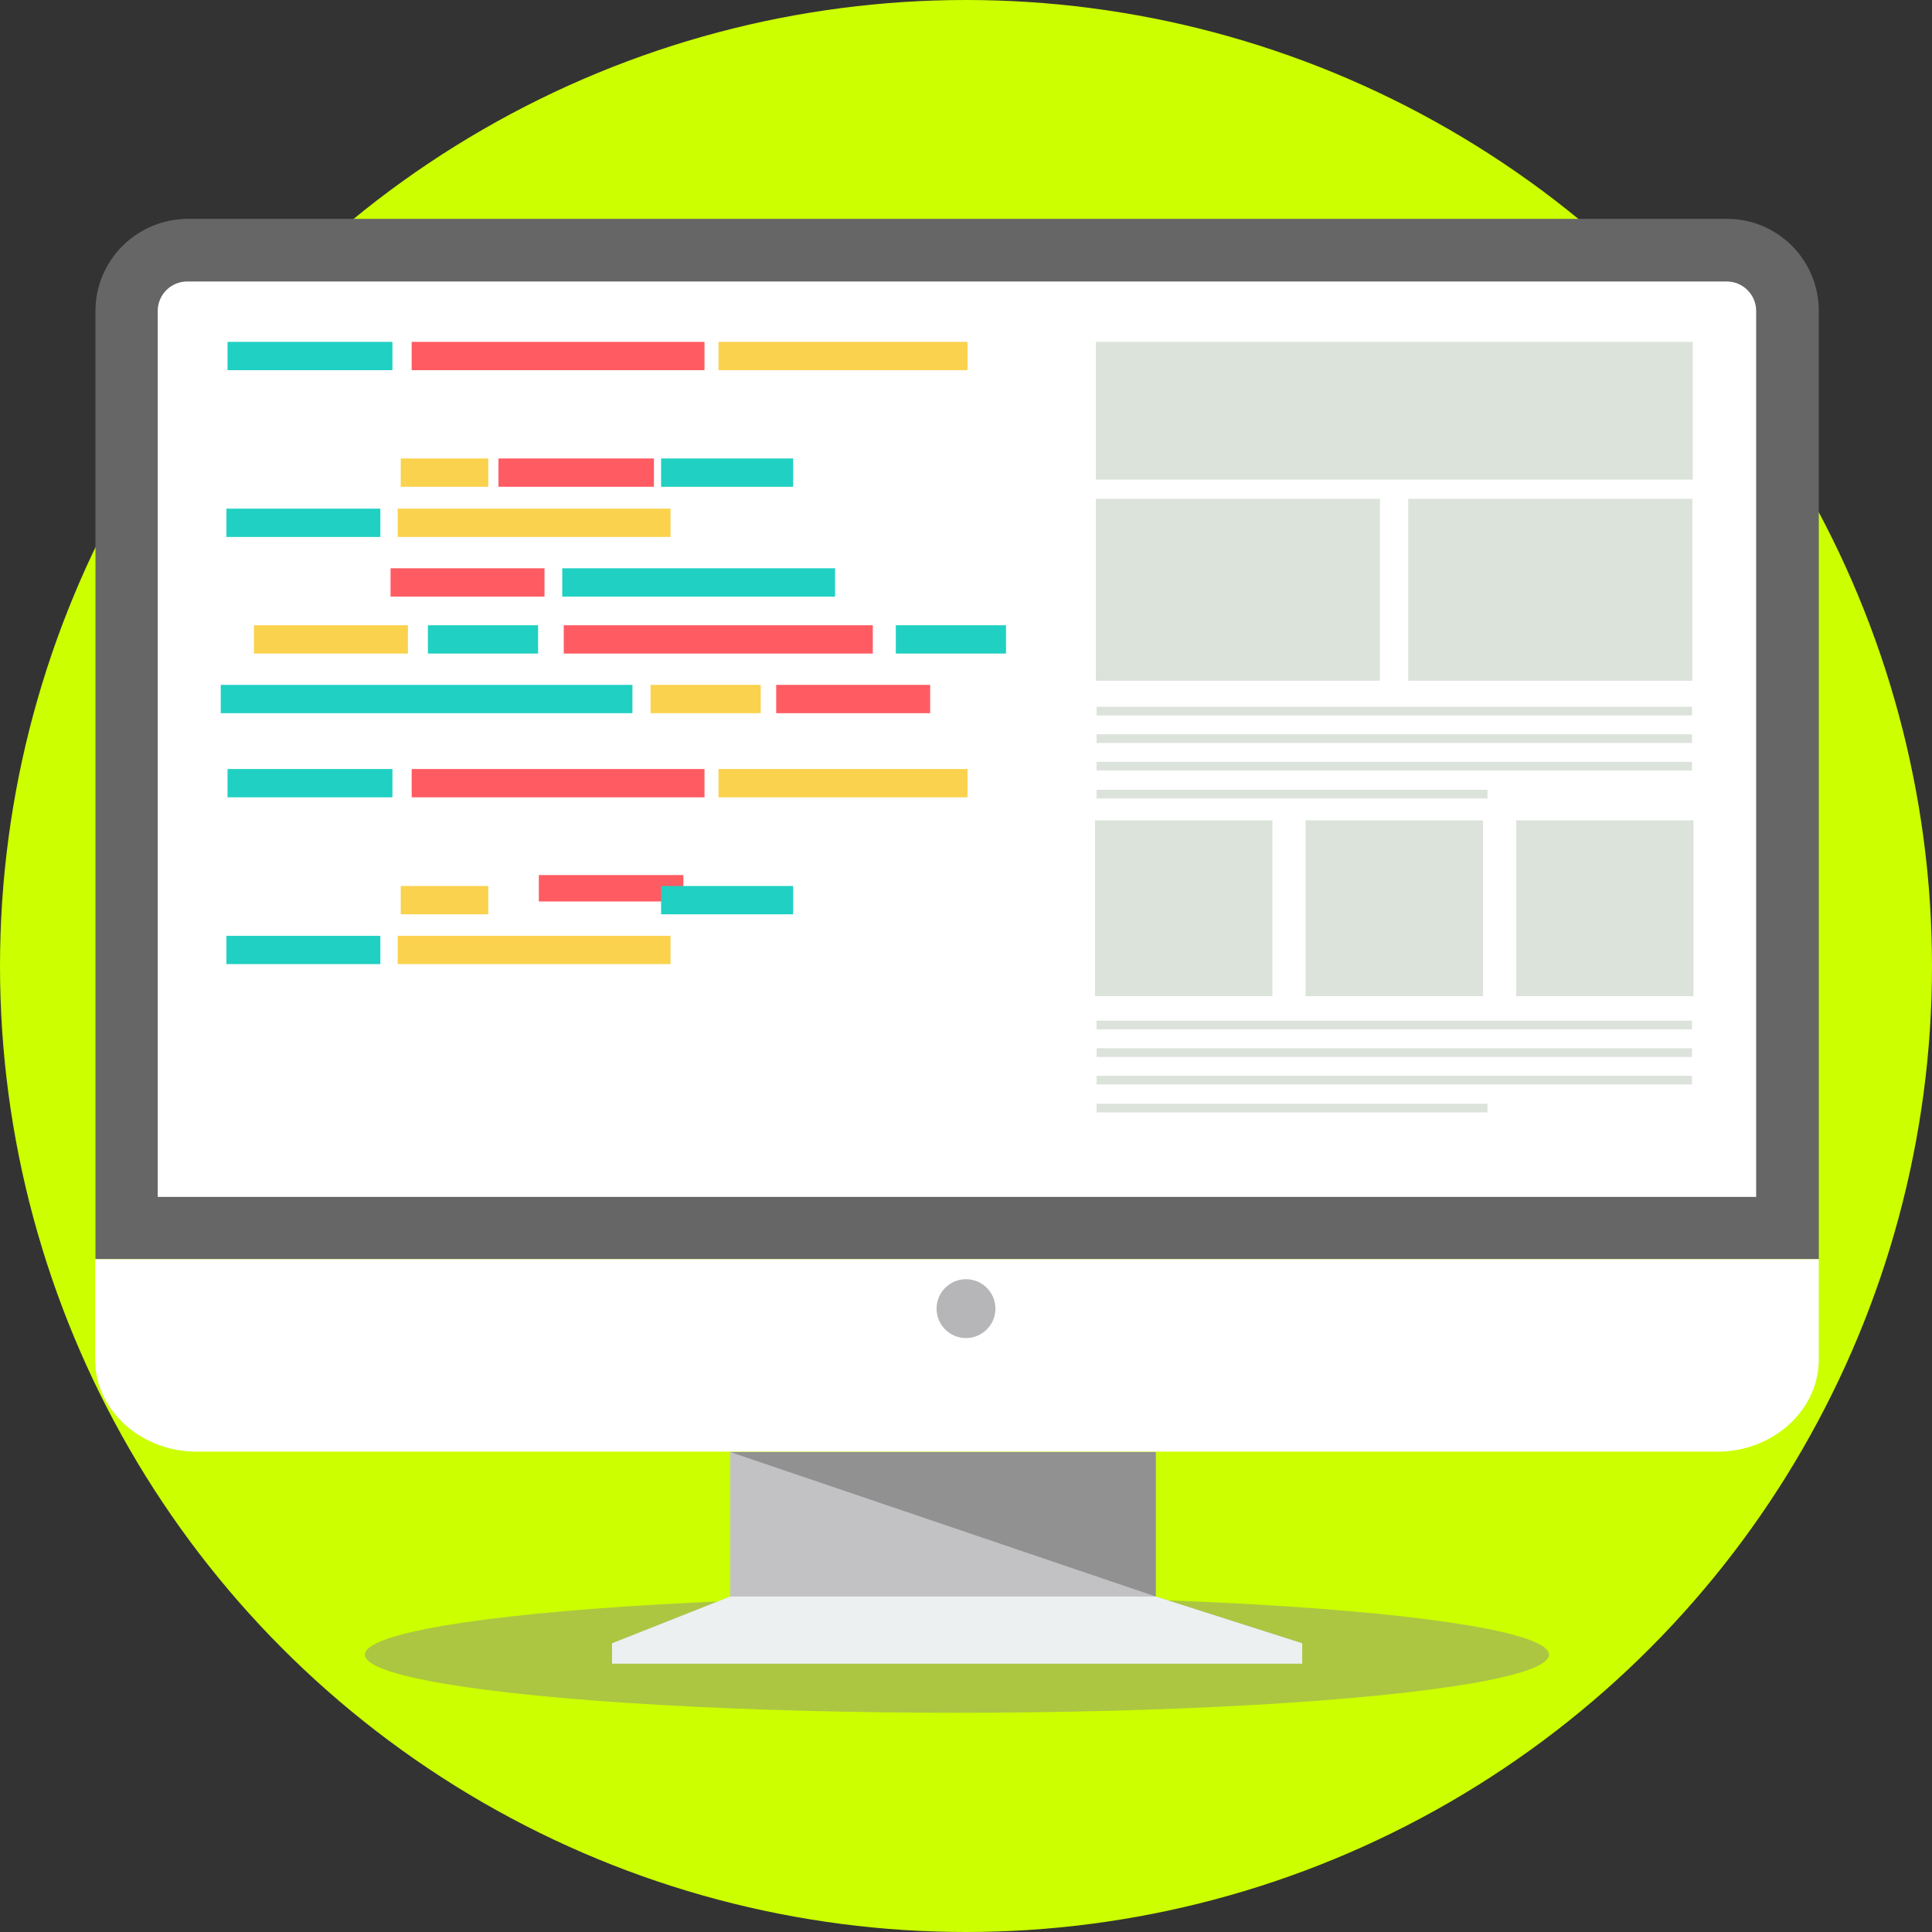 <?xml version="1.0" encoding="utf-8"?>
<!-- Generator: Adobe Illustrator 23.1.0, SVG Export Plug-In . SVG Version: 6.00 Build 0)  -->
<svg version="1.1" id="Layer_1" xmlns="http://www.w3.org/2000/svg" xmlns:xlink="http://www.w3.org/1999/xlink" x="0px" y="0px"
	 viewBox="0 0 512 512" style="enable-background:new 0 0 512 512;" xml:space="preserve">
<rect x="0" y="0" width="512" height="512" fill="#333333" stroke="none"/>
<style type="text/css">
	.st0{fill:#CCFF00;}
	.st1{fill:#ACC642;}
	.st2{fill:#666666;}
	.st3{fill:#FFFFFF;}
	.st4{fill:#B6B6B8;}
	.st5{fill:#C2C2C4;}
	.st6{fill:#ECF0F1;}
	.st7{fill:#919191;}
	.st8{fill:#20D0C2;}
	.st9{fill:#FF5B62;}
	.st10{fill:#FAD24D;}
	.st11{fill:#DCE3DB;}
</style>
<title>web-development-svgrepo-com_1</title>
<circle class="st0" cx="256" cy="256" r="256"/>
<ellipse class="st1" cx="253.6" cy="438.5" rx="156.9" ry="15.4"/>
<path class="st2" d="M49.7,58h408c13.4,0,24.3,10.9,24.3,24.4v251.3H25.3V82.4C25.3,69,36.2,58.1,49.7,58L49.7,58z"/>
<path class="st3" d="M41.8,317.2h423.6V82.4c0-4.3-3.5-7.8-7.8-7.8h-408c-4.3,0-7.8,3.5-7.8,7.8L41.8,317.2L41.8,317.2z"/>
<path class="st3" d="M482,333.7v26.6c0,13.4-12.1,24.4-26.9,24.4h-403c-14.8,0-26.9-11-26.9-24.4v-26.6H482z"/>
<circle class="st4" cx="256" cy="346.8" r="7.8"/>
<path class="st5" d="M306.3,423.1l38.8,12.4H162.2l31.3-12.4v-38.3h112.8L306.3,423.1L306.3,423.1z"/>
<path class="st6" d="M193.5,423.1h112.8l38.8,12.4v5.4H162.2v-5.4L193.5,423.1z"/>
<path class="st7" d="M193.5,384.8h112.8v38.3L193.5,384.8z"/>
<rect x="60.3" y="90.6" class="st8" width="43.7" height="7.5"/>
<rect x="109.1" y="90.6" class="st9" width="77.6" height="7.5"/>
<rect x="190.4" y="90.6" class="st10" width="66" height="7.5"/>
<rect x="106.2" y="121.5" class="st10" width="23.2" height="7.5"/>
<rect x="132.1" y="121.5" class="st9" width="41.2" height="7.5"/>
<rect x="175.2" y="121.5" class="st8" width="35" height="7.5"/>
<rect x="60" y="134.8" class="st8" width="40.8" height="7.5"/>
<rect x="105.4" y="134.8" class="st10" width="72.3" height="7.5"/>
<rect x="103.5" y="150.6" class="st9" width="40.8" height="7.5"/>
<rect x="149" y="150.6" class="st8" width="72.3" height="7.5"/>
<rect x="67.3" y="165.7" class="st10" width="40.8" height="7.5"/>
<rect x="113.4" y="165.7" class="st8" width="29.2" height="7.5"/>
<rect x="149.4" y="165.7" class="st9" width="81.9" height="7.5"/>
<rect x="237.4" y="165.7" class="st8" width="29.2" height="7.5"/>
<rect x="58.5" y="181.5" class="st8" width="109.1" height="7.5"/>
<rect x="172.4" y="181.5" class="st10" width="29.2" height="7.5"/>
<rect x="205.7" y="181.5" class="st9" width="40.8" height="7.5"/>
<rect x="120.4" y="111.1" class="st3" width="2.8" height="8.4"/>
<rect x="193.2" y="138.7" class="st3" width="2.8" height="8.4"/>
<rect x="60.3" y="203.8" class="st8" width="43.7" height="7.5"/>
<rect x="109.1" y="203.8" class="st9" width="77.6" height="7.5"/>
<rect x="190.4" y="203.8" class="st10" width="66" height="7.5"/>
<rect x="106.2" y="234.8" class="st10" width="23.2" height="7.5"/>
<rect x="142.8" y="231.9" class="st9" width="38.3" height="7"/>
<rect x="175.2" y="234.8" class="st8" width="35" height="7.5"/>
<rect x="60" y="248" class="st8" width="40.8" height="7.5"/>
<rect x="105.4" y="248" class="st10" width="72.3" height="7.5"/>
<rect x="120.4" y="216.6" class="st3" width="2.8" height="8.4"/>
<rect x="193.2" y="244.2" class="st3" width="2.8" height="8.4"/>
<rect x="290.4" y="90.6" class="st11" width="158.2" height="36.5"/>
<path class="st11" d="M290.4,132.2h75.3v48.2h-75.3V132.2z"/>
<path class="st11" d="M373.2,132.2h75.3v48.2h-75.3V132.2z"/>
<path class="st11" d="M290.6,187.3h157.8v2.3H290.6V187.3z M290.6,209.3h103.6v2.3H290.6V209.3z M290.6,201.9h157.8v2.3H290.6V201.9
	z M290.6,194.6h157.8v2.3H290.6V194.6z"/>
<path class="st11" d="M290.2,217.4h47V264h-47V217.4z M401.8,217.4h47V264h-47V217.4z M346,217.4h47V264h-47L346,217.4z"/>
<path class="st11" d="M290.6,270.5h157.8v2.3H290.6V270.5z M290.6,292.5h103.6v2.3H290.6V292.5z M290.6,285.1h157.8v2.3H290.6V285.1
	z M290.6,277.8h157.8v2.3H290.6V277.8z"/>
</svg>
